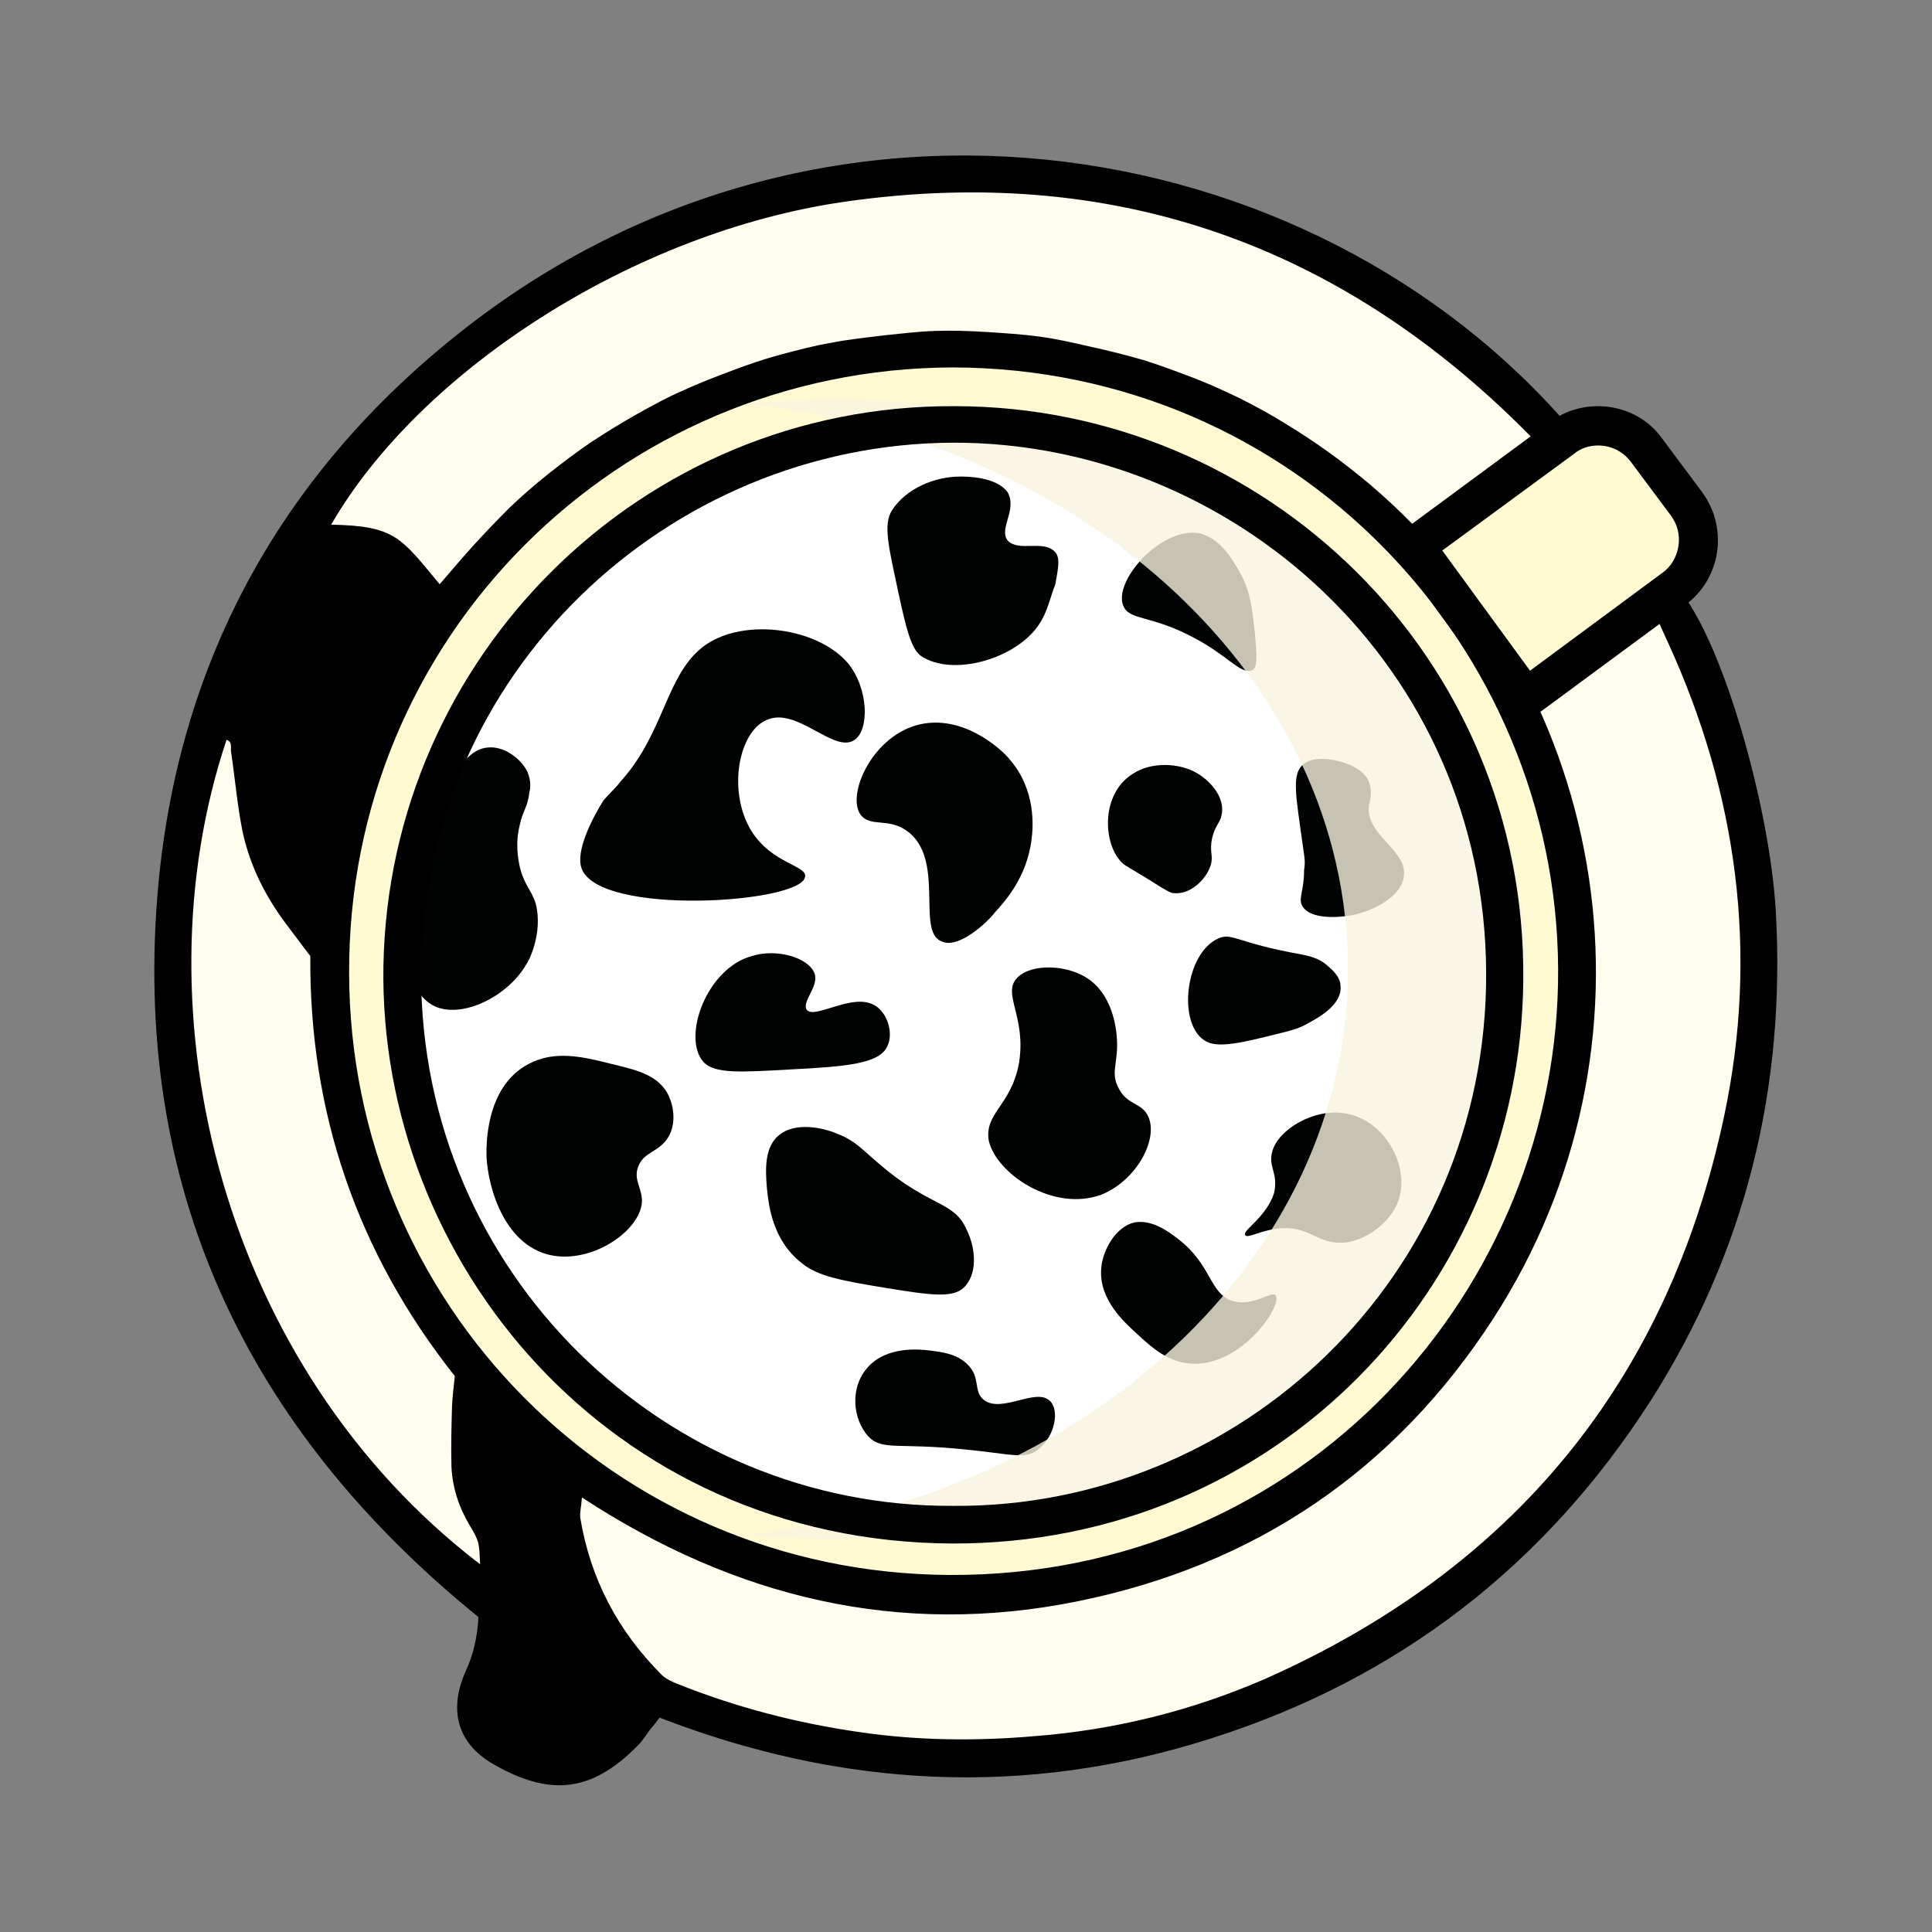 <svg width="300" height="300" viewBox="0 0 300 300" fill="none" xmlns="http://www.w3.org/2000/svg">
<rect x="0" y="0" width="300" height="300" fill="#808080" stroke="none"/>
<path d="M273 150.5C273 217.603 217.931 272 150 272C82.069 272 27 217.603 27 150.5C27 83.397 82.069 29 150 29C185.938 29 218.275 44.224 240.764 68.5C260.785 90.112 273 118.897 273 150.5Z" fill="#FFFDED"/>
<path d="M244 151C244 204.572 200.795 248 147.5 248C94.204 248 51 204.572 51 151C51 97.428 94.204 54 147.5 54C175.695 54 201.066 66.154 218.709 85.535C234.417 102.789 244 125.769 244 151Z" fill="#FFFAD1"/>
<path d="M244 151C244 204.572 200.795 248 147.5 248C94.204 248 51 204.572 51 151C51 97.428 94.204 54 147.5 54C175.695 54 201.066 66.154 218.709 85.535C234.417 102.789 244 125.769 244 151Z" fill="#FFFAD1"/>
<path d="M233 151C233 197.944 194.944 236 148 236C101.056 236 63 197.944 63 151C63 104.056 101.056 66 148 66C172.835 66 195.182 76.651 210.723 93.634C224.559 108.753 233 128.891 233 151Z" fill="white"/>
<g clip-path="url(#clip0)">
<path d="M96.214 121.5C103.349 113.81 103.349 104.31 109.746 100.012C115.897 95.941 126.968 97.524 131.643 102.952C134.841 106.798 135.087 113.357 132.627 114.94C129.428 116.976 123.77 109.738 119.095 111.774C114.666 113.583 112.944 122.857 116.635 128.964C119.833 134.167 125.492 134.393 125 136.202C124.262 140.274 93.016 142.31 90.309 134.845C89.325 132.131 92.031 126.929 93.754 124.214C94.984 122.857 95.968 121.952 96.214 121.5Z" fill="#010202"/>
<path d="M146.158 146.155C142.222 144.571 146.896 133.262 140.746 128.964C137.793 126.929 135.087 128.512 133.611 126.476C131.396 123.31 135.579 114.036 142.96 112.452C150.341 110.869 156.492 117.429 156.738 117.881C160.92 122.631 160.428 128.512 160.182 130.321C159.444 136.429 155.754 140.274 154.523 141.631C153.539 142.988 148.865 147.512 146.158 146.155Z" fill="#010202"/>
<path d="M126.476 151.131C125.492 148.643 120.572 147.286 116.881 148.417C109.746 150.226 105.81 161.083 109.254 164.929C110.976 166.738 114.913 166.512 122.786 166.06C131.643 165.607 136.564 165.155 137.794 162.44C138.778 160.405 137.794 157.238 135.825 156.107C132.381 154.071 126.476 158.369 125.246 156.786C124.508 155.429 127.214 153.167 126.476 151.131Z" fill="#010202"/>
<path d="M202.007 148.19C191.92 146.381 191.428 144.798 189.214 145.702C184.047 147.964 182.817 158.821 187 161.536C188.968 162.893 192.658 161.988 199.793 160.179C200.531 159.952 201.761 159.726 203.238 158.821C204.468 158.143 208.404 156.107 208.158 153.167C208.158 151.583 206.682 150.452 206.19 150C204.714 148.643 202.992 148.417 202.007 148.19Z" fill="#010202"/>
<path d="M174.452 134.167C171.254 131.452 170.762 123.31 175.928 120.143C178.635 118.333 183.063 118.333 186.016 120.143C188.23 121.5 190.198 123.988 189.706 126.476C189.46 127.833 188.722 128.06 188.23 130.095C187.738 132.357 188.476 132.81 187.984 134.393C187.246 136.655 184.786 138.917 182.325 138.69C181.833 138.69 181.341 138.464 178.143 136.429C175.928 135.071 174.698 134.393 174.452 134.167Z" fill="#010202"/>
<path d="M158.214 165.155C159.444 157.917 155.508 154.298 157.968 151.81C160.182 149.548 165.841 149.774 169.039 152.036C173.222 154.976 173.468 160.857 173.468 162.214C173.468 165.381 172.484 166.738 173.714 169C174.944 171.488 177.158 171.262 178.143 173.071C180.111 176.464 176.666 183.25 171.008 185.512C163.627 188.226 154.769 182.345 153.539 177.143C152.801 172.845 156.984 171.714 158.214 165.155Z" fill="#010202"/>
<path d="M119.095 184.607C118.849 181.667 118.603 177.821 121.309 176.012C124.262 173.976 128.936 175.56 129.921 176.012C132.873 177.143 133.857 178.5 136.563 180.762C144.436 187.548 148.127 186.417 150.095 190.94C151.571 193.881 151.817 197.952 149.603 199.988C147.881 201.571 144.436 201.119 137.548 199.988C130.659 198.857 126.968 198.179 124.508 196.143C119.833 192.524 119.341 186.869 119.095 184.607Z" fill="#010202"/>
<path d="M94.738 165.155C98.429 166.06 101.873 166.738 103.595 169.679C104.58 171.488 105.072 174.202 103.841 176.464C102.365 178.952 100.151 178.726 99.167 180.988C98.183 183.25 99.905 184.607 99.659 186.869C99.167 191.167 92.278 195.917 86.127 195.012C78.5 193.881 75.794 184.607 75.548 179.631C75.548 178.726 75.056 168.774 82.191 165.155C86.127 163.119 90.31 164.024 94.738 165.155Z" fill="#010202"/>
<path d="M81.699 119.464C80.469 117.429 78.008 115.845 75.794 116.071C72.596 116.298 70.627 119.917 67.921 124.893C65.461 129.643 63.246 133.94 63 140.5C62.754 145.25 62.508 154.071 67.675 156.333C72.104 158.143 78.993 154.524 81.699 149.774C81.945 149.548 84.405 145.024 83.175 140.274C82.437 138.012 81.453 137.56 80.715 134.619C80.469 133.488 79.977 131 80.715 128.06C81.207 125.798 81.945 125.345 82.191 123.083C82.437 122.179 82.437 120.821 81.699 119.464Z" fill="#010202"/>
<path d="M161.413 96.845C157.969 102.274 147.881 105.214 142.961 101.821C141.484 100.69 140.746 97.75 139.516 92.095C138.04 85.083 137.056 81.464 138.532 79.202C140.746 75.809 145.175 74 149.111 74C150.095 74 154.77 74 156.492 76.488C157.969 79.202 155.016 82.143 156.492 83.952C158.215 85.762 162.151 83.726 163.873 85.762C164.611 86.667 164.365 88.024 163.873 90.738C163.135 92.548 162.643 95.036 161.413 96.845Z" fill="#010202"/>
<path d="M185.523 99.107C178.881 95.488 175.436 96.393 174.452 94.131C172.73 90.286 180.357 81.691 186.261 82.821C189.214 83.5 191.182 86.441 192.412 88.702C194.135 91.643 194.381 94.131 194.873 98.429C195.119 101.821 195.365 103.631 194.381 104.083C192.658 104.762 190.69 101.821 185.523 99.107Z" fill="#010202"/>
<path d="M202.254 131C201.27 123.762 200.532 120.369 202.254 118.786C203.977 117.202 207.421 117.881 209.635 118.786C210.127 119.012 212.096 119.917 212.588 121.5C213.08 122.857 212.834 123.988 212.588 124.893C211.85 129.643 218.492 131.905 218 135.976C217.754 139.143 213.326 141.405 210.127 142.083C207.667 142.536 203.484 142.762 202.254 140.726C201.516 139.595 202.5 138.464 202.5 135.071C202.746 133.714 202.5 132.81 202.254 131Z" fill="#010202"/>
<path d="M197.826 185.286C198.564 182.119 196.842 181.214 197.58 178.726C198.564 175.333 203.976 172.167 208.651 172.845C215.294 173.75 219.476 181.893 216.77 187.321C215.294 190.262 211.603 192.976 208.159 192.976C204.469 192.976 203.238 190.488 199.056 190.714C195.857 190.94 193.889 192.298 193.397 191.845C192.659 191.167 196.596 189.131 197.826 185.286Z" fill="#010202"/>
<path d="M171.008 196.821C171.254 194.107 173.222 190.488 176.175 189.81C178.881 189.357 181.342 191.167 182.818 192.298C188.23 196.369 187.738 200.893 191.429 202.024C194.627 202.929 197.334 200.44 198.072 201.119C199.302 202.476 192.905 212.202 185.032 211.75C181.342 211.524 178.881 209.262 176.667 207.226C174.699 205.417 170.516 201.798 171.008 196.821Z" fill="#010202"/>
<path d="M150.342 211.976C148.619 210.167 146.159 209.94 144.437 209.714C142.715 209.488 137.794 209.036 134.842 212.202C131.889 215.369 132.381 220.345 134.842 223.06C137.056 225.321 139.27 223.964 150.096 225.095C156.984 225.774 159.199 226.679 161.167 225.095C163.873 223.06 164.611 218.762 162.889 217.405C160.675 215.595 155.508 219.44 152.802 217.405C151.08 216.048 152.31 214.012 150.342 211.976Z" fill="#010202"/>
</g>
<path d="M129.844 62C125.154 62 120.533 62.251 116 62.735C168.57 68.361 209.311 105.574 209.311 150.5C209.311 195.426 168.57 232.639 116 238.265C120.533 238.75 125.154 239 129.844 239C188.93 239 237 199.299 237 150.5C237 101.701 188.93 62 129.844 62Z" fill="#F9F3DF" fill-opacity="0.8"/>
<path d="M233 76L224 83.5V90.63L236.5 105.5L254 96.5L264.5 85.5L260 73.5L247.702 67L233 76Z" fill="#FFFAD1"/>
<path d="M68.27 90.718C70.016 88.712 71.763 86.619 73.509 84.7C75.343 82.694 77.177 80.776 79.098 78.857C81.019 77.026 83.114 75.194 85.21 73.537C87.305 71.88 89.488 70.223 91.671 68.74C94.029 67.171 96.474 65.688 98.919 64.293C101.276 62.985 103.634 61.676 106.079 60.63C108.524 59.496 111.056 58.537 113.588 57.578C116.12 56.618 118.653 55.746 121.272 55.048C123.892 54.351 126.511 53.653 129.131 53.217C131.75 52.694 134.457 52.432 137.164 52.083C139.871 51.822 142.491 51.473 145.197 51.386C147.904 51.298 150.611 51.386 153.318 51.56C156.025 51.734 158.732 51.909 161.351 52.258C163.971 52.606 166.678 53.217 169.297 53.827C172.091 54.438 174.886 55.136 177.592 55.92C180.125 56.705 182.657 57.665 185.189 58.624C187.721 59.583 190.166 60.717 192.524 61.851C194.969 63.072 197.326 64.38 199.597 65.775C201.867 67.171 204.137 68.653 206.32 70.223C208.503 71.793 210.599 73.45 212.694 75.194C250.678 107.55 259.06 162.667 231.904 204.703C216.624 228.337 194.881 243.076 167.289 248.657C139.696 254.239 114.199 248.134 90.362 232.523C90.274 233.919 90.012 234.791 90.1 235.663C91.671 245.169 95.95 253.28 102.761 260.082C103.372 260.693 104.333 261.129 105.206 261.478C114.374 265.14 123.804 267.582 133.584 268.978C142.578 270.286 151.659 270.373 160.653 269.588C173.052 268.629 185.014 265.664 196.453 260.693C234.96 243.599 258.973 214.471 267.705 173.394C273.118 148.016 269.8 123.335 258.973 99.701C258.449 98.567 257.925 97.433 257.401 96.212C257.314 95.951 257.226 95.602 257.139 94.904C258.362 94.032 259.759 93.073 261.156 92.113C267.705 100.485 274.777 125.253 275.738 141.388C277.31 168.772 271.11 194.238 256.353 217.436C239.937 243.076 217.147 260.693 188.071 269.937C159.168 279.181 130.615 277.612 102.412 266.71C101.888 267.408 101.538 267.931 101.102 268.367C100.403 269.239 99.879 270.199 99.093 270.984C91.759 278.484 85.21 278.92 76.478 273.862C70.977 270.635 69.667 265.489 72.287 259.559C73.509 256.943 74.12 254.239 74.295 251.099C38.058 221.709 20.245 183.947 24.611 137.114C27.929 102.23 43.908 73.363 71.501 51.56C128.782 6.21 206.844 20.687 245.875 68.915C244.478 69.874 243.081 70.834 241.597 71.88C211.646 39.263 174.886 25.048 131.139 31.327C98.395 36.036 65.214 57.578 51.418 81.473C61.372 81.648 62.245 83.479 68.27 90.718ZM147.904 57.054C95.95 57.229 53.95 99.003 54.212 151.242C54.387 202.261 95.164 244.21 147.293 244.559C202.653 244.907 242.208 199.906 241.946 150.458C241.684 100.485 201.343 57.141 147.904 57.054ZM74.557 242.902C74.382 239.5 74.47 239.413 72.898 236.797C71.239 234.006 70.278 231.041 70.104 227.814C70.016 224.674 70.104 221.448 70.191 218.308C70.278 216.738 70.453 215.168 70.628 213.686C55.434 194.499 48.012 172.696 48.187 148.452C46.965 146.882 45.829 145.312 44.694 143.829C41.289 139.382 38.757 134.411 37.621 128.916C36.836 124.905 36.486 120.806 35.875 116.707C35.788 116.096 36.137 115.224 35.177 114.875C20.944 157.434 34.653 212.378 74.557 242.902Z" fill="black"/>
<path d="M148.254 63.071C196.279 63.071 237.056 101.88 236.532 152.288C236.096 199.818 198.2 239.848 147.817 239.674C94.64 239.412 58.753 195.806 59.538 149.933C60.412 101.967 99.618 62.809 148.254 63.071ZM147.992 233.83C192.349 234.179 230.944 198.423 230.769 151.067C230.595 103.188 191.214 68.652 147.992 68.739C103.809 68.914 65.389 104.496 65.389 151.329C65.389 197.638 103.11 234.092 147.992 233.83Z" fill="black"/>
<path d="M248.145 69.175C250.241 69.175 252.075 70.135 253.297 71.792L259.409 79.99C260.457 81.385 260.894 83.042 260.632 84.786C260.37 86.443 259.497 88.013 258.1 88.972L237.58 104.147L223.958 85.484L244.391 70.484C245.438 69.612 246.748 69.175 248.145 69.175ZM248.145 63.071C245.526 63.071 242.906 63.856 240.723 65.513L217.322 82.78C216.711 83.216 216.1 83.74 215.576 84.35L236.095 112.519C236.881 112.171 237.58 111.735 238.278 111.211L261.68 93.944C267.268 89.844 268.403 81.996 264.299 76.414L258.187 68.216C255.829 64.815 251.987 63.071 248.145 63.071Z" fill="black"/>
<defs>
<clipPath id="clip0">
<rect width="155" height="152" fill="white" transform="translate(63 74)"/>
</clipPath>
</defs>
</svg>
